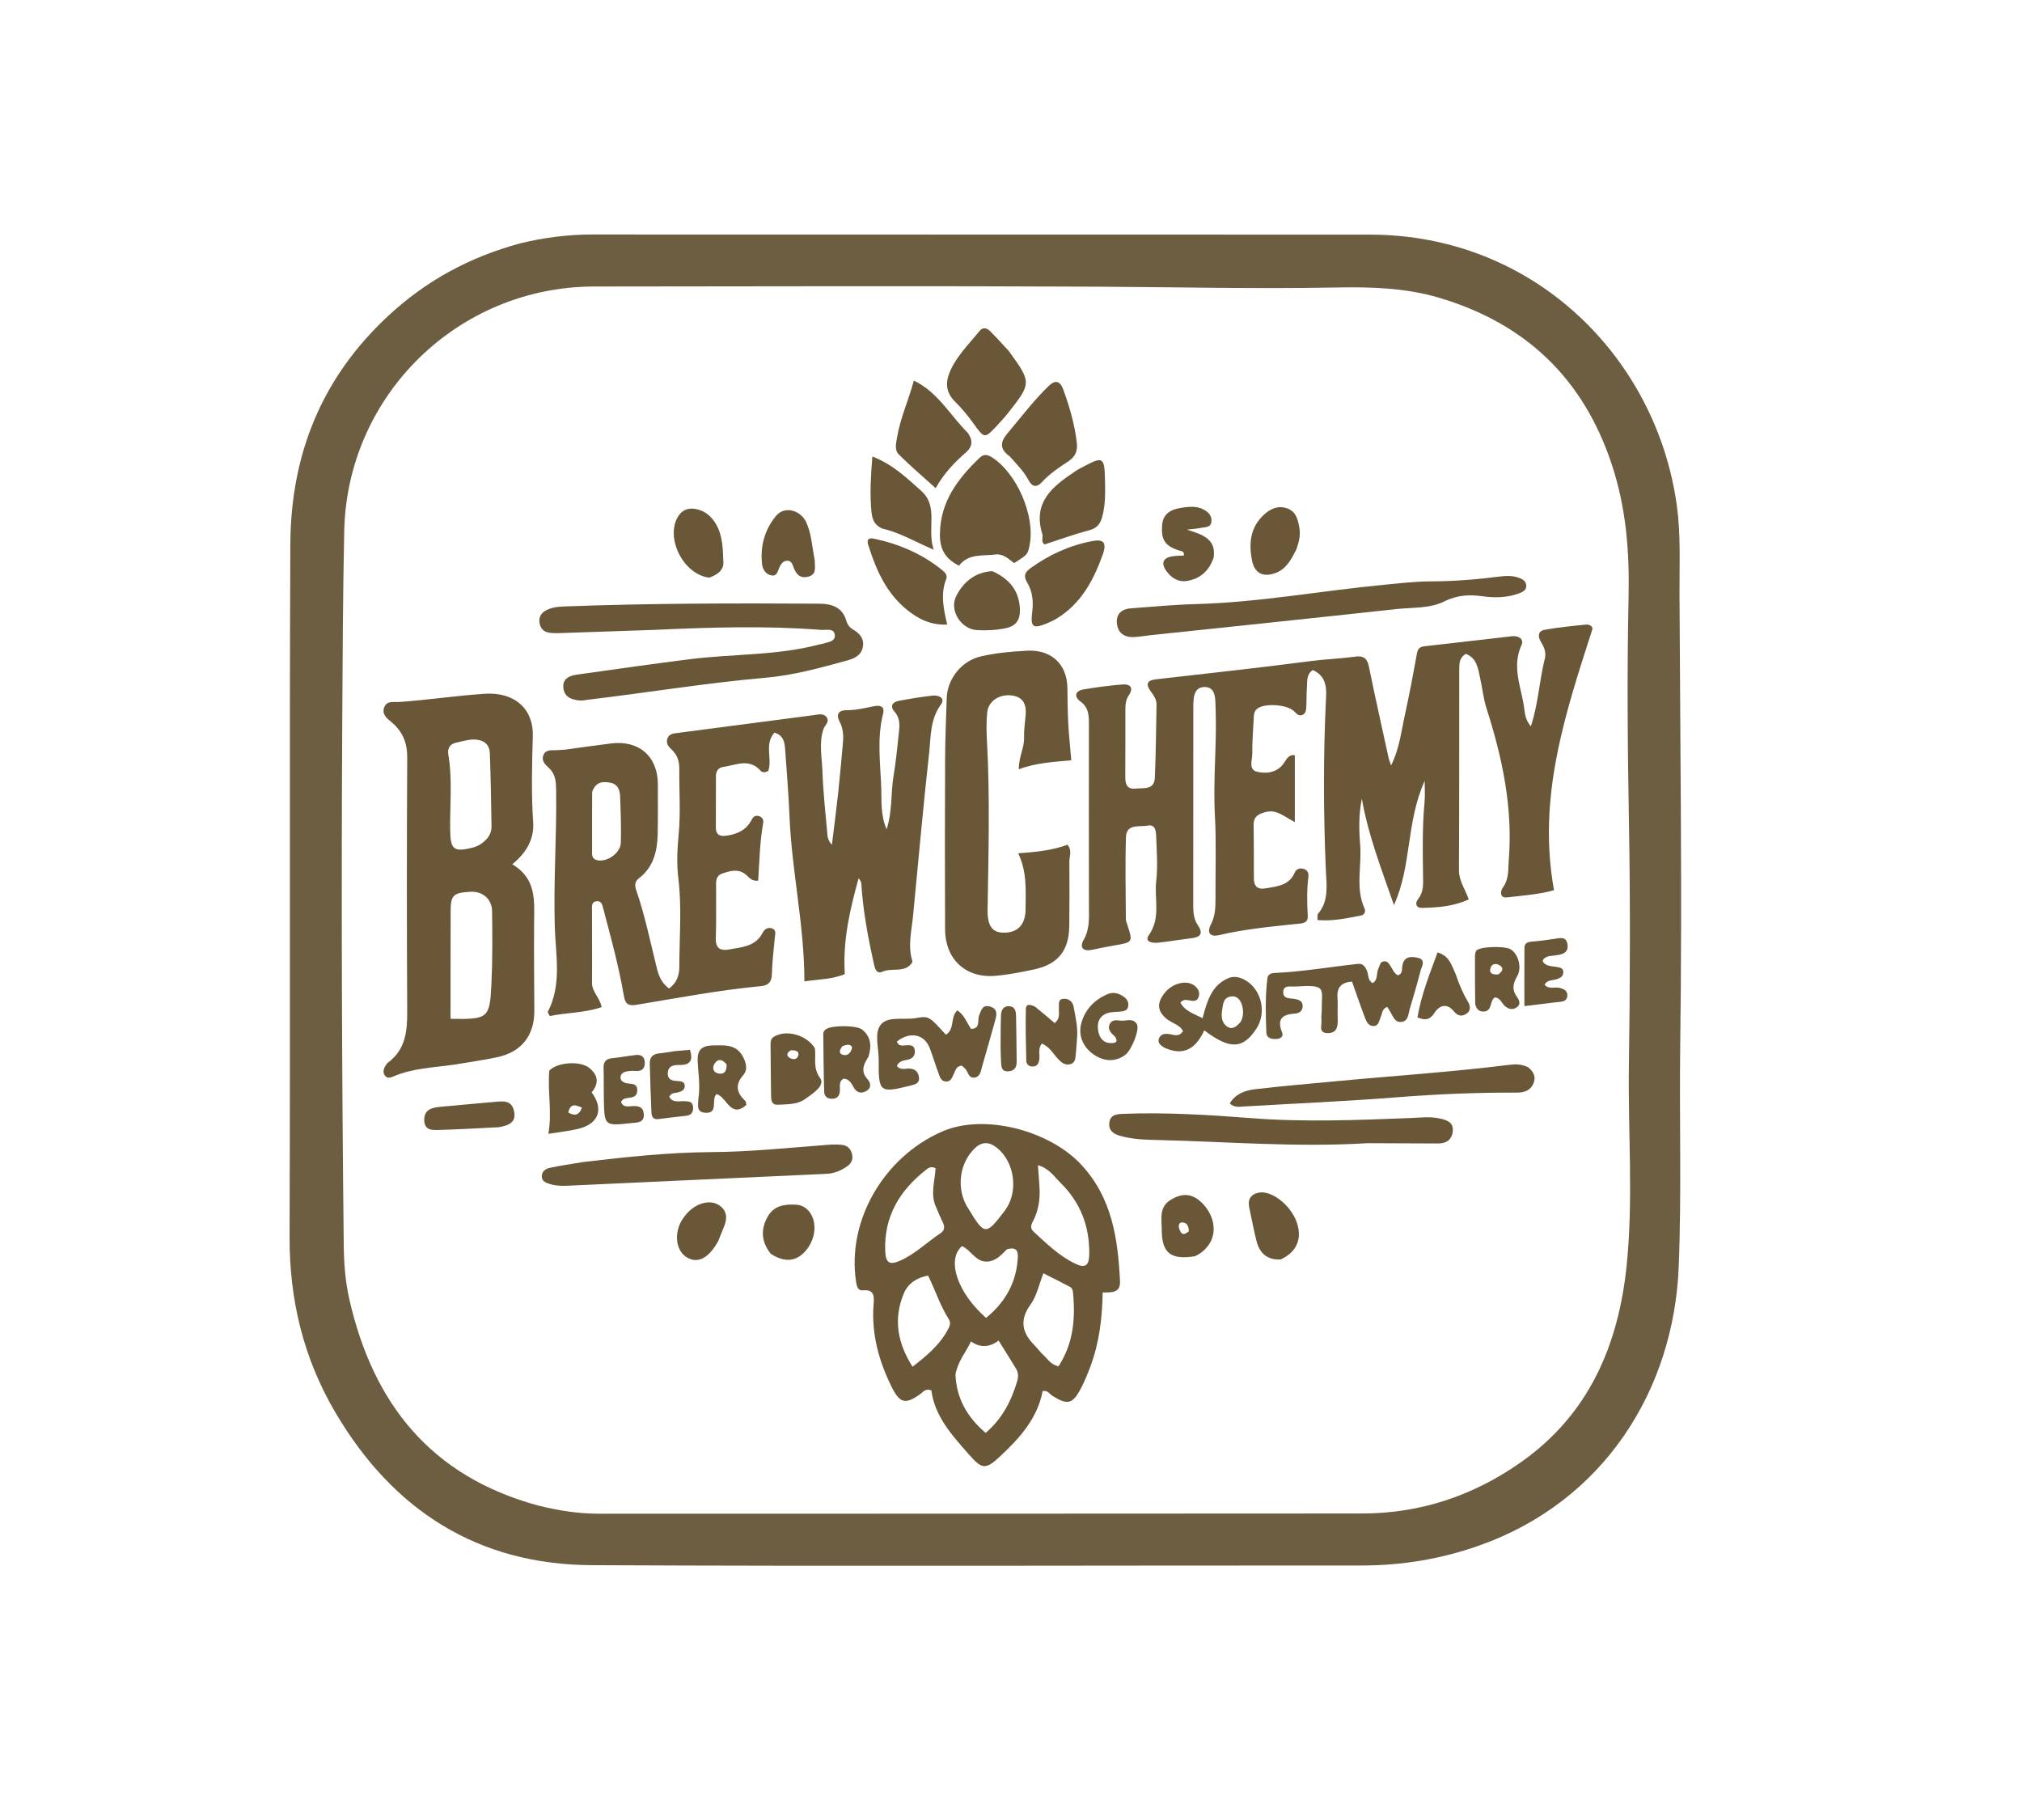 <?xml version="1.0" encoding="UTF-8" standalone="no"?>
<svg
   version="1.1"
   id="Layer_1"
   x="0px"
   y="0px"
   width="100%"
   viewBox="0 0 800 720"
   enable-background="new 0 0 800 720"
   xml:space="preserve"
   sodipodi:docname="logo.svg"
   inkscape:version="1.4 (86a8ad7, 2024-10-11)"
   xmlns:inkscape="http://www.inkscape.org/namespaces/inkscape"
   xmlns:sodipodi="http://sodipodi.sourceforge.net/DTD/sodipodi-0.dtd"
   xmlns="http://www.w3.org/2000/svg"
   xmlns:svg="http://www.w3.org/2000/svg"><defs
   id="defs44" /><sodipodi:namedview
   id="namedview44"
   pagecolor="#ffffff"
   bordercolor="#000000"
   borderopacity="0.25"
   inkscape:showpageshadow="2"
   inkscape:pageopacity="0.0"
   inkscape:pagecheckerboard="0"
   inkscape:deskcolor="#d1d1d1"
   inkscape:zoom="1.6208333"
   inkscape:cx="434.65296"
   inkscape:cy="360"
   inkscape:window-width="1724"
   inkscape:window-height="1211"
   inkscape:window-x="602"
   inkscape:window-y="377"
   inkscape:window-maximized="0"
   inkscape:current-layer="Layer_1" />
<path
   fill="#000000"
   opacity="1"
   stroke="none"
   d=" M205.517,96.347   C215.334,93.926 224.876,92.761 234.596,92.765   C337.073,92.811 439.55,92.792 542.027,92.821   C606.849,92.84 655.332,141.354 663.434,199.956   C665.043,211.593 664.436,223.187 664.489,234.835   C664.755,294.149 665.603,353.464 664.78,412.774   C664.37,442.265 665.363,471.78 664.172,501.232   C662.204,549.906 634.563,594.088 585.063,611.49   C569.93,616.81 554.545,619.329 538.565,619.321   C437.087,619.272 335.607,619.684 234.132,619.19   C188.998,618.97 155.499,597.485 132.73,558.853   C120.073,537.377 114.477,514.234 114.57,489.223   C114.906,397.911 114.455,306.595 114.873,215.283   C115.034,179.971 127.142,149.456 153.708,124.861   C168.716,110.966 185.693,101.781 205.517,96.347  M212.869,595.583   C220.81,597.571 228.836,598.836 237.059,598.833   C337.713,598.797 438.367,598.841 539.021,598.741   C561.982,598.718 582.799,591.765 601.635,578.55   C628.693,559.568 640.345,532.082 643.578,500.657   C646.271,474.467 644.093,448.06 644.468,421.75   C644.923,389.775 645.063,357.781 644.493,325.81   C643.958,295.822 643.707,265.827 644.349,235.865   C644.733,217.974 643.328,200.716 637.691,183.707   C626.452,149.791 603.678,128.024 569.567,117.843   C555.973,113.786 542.148,113.475 528.046,113.745   C496.564,114.348 465.067,113.563 433.578,113.408   C367.433,113.082 301.286,113.277 235.14,113.342   C181.259,113.395 137.311,156.327 136.189,210.159   C135.662,235.439 135.55,260.729 135.41,286.015   C135.028,355 135.241,423.983 136.009,492.965   C136.089,500.162 136.666,507.277 138.275,514.277   C147.668,555.132 170.287,583.983 212.869,595.583  z"
   id="path1"
   style="fill:#6d5d41;fill-opacity:1" />
<path
   fill="#000000"
   opacity="1"
   stroke="none"
   d=" M611.005,261.383   C611.99,258.358 611.03,256.165 609.662,253.939   C608.473,252.002 608.365,249.662 611.043,249.171   C616.425,248.184 621.896,247.647 627.349,247.105   C628.606,246.98 630,247.467 630.061,248.802   C619.343,282.126 608.144,315.366 614.846,352.165   C609.28,353.782 602.677,354.268 596.178,355.013   C593.493,355.32 593.412,352.773 594.617,351.119   C597.093,347.721 596.643,343.924 596.948,340.117   C598.599,319.468 594.374,299.737 588.144,280.251   C586.884,276.314 586.479,272.108 585.572,268.051   C584.748,264.366 584.319,260.387 579.999,258.668   C577.457,260.009 577.349,262.355 577.346,264.689   C577.32,291.188 577.385,317.688 577.228,344.186   C577.202,348.457 579.661,351.663 581.105,355.799   C575.092,358.588 568.844,359.036 562.596,359.172   C560.27,359.222 559.715,357.352 561.041,355.708   C563.396,352.787 563.063,349.479 563.019,346.171   C562.89,336.509 562.71,326.85 563.631,317.205   C563.86,314.814 563.665,312.383 563.665,308.937   C556.29,325.182 558.577,342.595 551.511,358.031   C546.662,344.073 541.346,330.49 538.814,315.989   C537.546,322.101 537.661,328.204 538.149,334.232   C538.827,342.62 536.179,351.236 539.885,359.422   C540.448,360.666 539.774,361.937 538.499,362.183   C532.886,363.269 527.263,364.505 521.252,363.974   C521.336,362.761 521.129,361.909 521.462,361.519   C525.841,356.398 524.83,350.254 524.577,344.38   C523.587,321.395 523.536,298.419 524.667,275.44   C524.884,271.03 524.071,267.114 519.401,265.092   C516.826,266.739 517.251,269.421 517.078,271.82   C516.888,274.476 516.963,277.15 516.827,279.812   C516.767,280.972 516.555,282.26 515.354,282.795   C513.827,283.475 512.952,282.309 511.978,281.359   C509.288,278.737 500.837,278.121 497.709,280.16   C496.011,281.267 496.09,282.927 496.012,284.58   C495.799,289.072 495.398,293.567 495.473,298.054   C495.517,300.622 493.732,304.531 497.534,305.357   C501.161,306.145 505.221,305.672 507.874,302.045   C508.996,300.511 509.728,298.339 512.296,298.774   C512.296,307.393 512.296,315.914 512.296,325.237   C507.977,322.981 505.144,320.15 500.838,321.228   C497.861,321.972 495.952,323.021 495.995,326.397   C496.084,333.395 496.091,340.395 496.094,347.394   C496.095,350.582 497.468,352.012 500.755,351.435   C505.355,350.626 510.139,350.309 512.341,345.051   C512.903,343.709 514.331,343.329 515.779,343.722   C517.375,344.155 517.836,345.521 517.668,346.859   C517.022,352.015 517.11,357.169 517.412,362.33   C517.541,364.536 516.323,365.155 514.381,365.363   C503.629,366.515 492.85,367.44 482.279,369.949   C478.739,370.789 477.394,368.95 479.067,365.752   C480.864,362.317 480.937,358.744 480.913,355.062   C480.842,344.23 481.258,333.374 480.67,322.571   C479.904,308.482 481.488,294.448 480.955,280.382   C480.814,276.669 481.192,271.717 476.514,271.783   C471.984,271.846 472.131,276.809 472.129,280.515   C472.116,306.515 472.127,332.514 472.099,358.513   C472.096,361.235 472.396,363.812 473.992,366.131   C476.019,369.075 475.169,370.69 471.645,371.127   C467.186,371.68 462.749,372.411 458.286,372.925   C456.061,373.181 452.61,372.705 454.576,369.891   C459.353,363.051 456.642,355.605 457.456,348.511   C458.117,342.758 457.655,336.858 457.448,331.032   C457.376,328.988 457.201,325.998 454.094,326.61   C450.883,327.242 445.666,325.702 445.487,331.173   C445.133,341.992 445.4,352.832 445.446,363.663   C445.448,364.307 445.732,364.961 445.94,365.591   C448.316,372.798 448.315,372.774 440.56,374.083   C437.771,374.553 434.991,375.102 432.232,375.727   C428.617,376.545 426.968,374.909 428.731,371.837   C431.261,367.429 430.835,362.882 430.834,358.258   C430.825,334.273 430.788,310.288 430.828,286.302   C430.834,282.875 430.69,279.865 427.46,277.502   C424.854,275.596 425.31,273.308 428.729,272.732   C433.81,271.877 438.934,271.188 444.068,270.777   C447.157,270.529 448.663,272.036 446.618,275.05   C445.399,276.845 445.255,278.752 445.253,280.761   C445.246,289.594 445.271,298.427 445.217,307.26   C445.199,310.132 445.809,312.334 449.33,311.969   C452.479,311.642 456.701,312.628 456.913,307.646   C457.322,298.01 457.407,288.36 457.576,278.715   C457.613,276.6 456.371,274.992 455.183,273.346   C453.298,270.732 453.735,269.148 457.264,268.746   C477.721,266.419 498.193,264.193 518.607,261.525   C524.551,260.748 530.522,260.547 536.445,259.751   C539.464,259.346 540.952,260.505 541.588,263.624   C544.052,275.689 546.745,287.707 549.372,299.738   C549.546,300.533 549.883,301.293 550.384,302.784   C553.599,296.444 554.266,290.063 555.613,283.917   C557.466,275.472 559.081,266.971 560.611,258.461   C560.995,256.326 562.064,255.827 563.936,255.62   C575.343,254.36 586.74,253.008 598.143,251.707   C600.818,251.402 603.099,252.759 601.947,255.282   C598.016,263.887 601.943,271.932 603.042,280.166   C603.338,282.375 603.525,284.771 605.671,287.359   C608.552,278.646 608.959,270.032 611.005,261.383  z"
   id="path2"
   style="fill:#695738;fill-opacity:1" />
<path
   fill="#000000"
   opacity="1"
   stroke="none"
   d=" M223.612,296.558   C230,295.702 235.929,294.817 241.879,294.097   C252.869,292.767 260.278,299.31 260.28,310.26   C260.28,316.758 260.349,323.257 260.219,329.752   C260.081,336.614 258.623,343.003 252.755,347.483   C251.157,348.703 251.081,350.296 251.66,351.973   C255.199,362.221 257.332,372.838 259.955,383.327   C260.693,386.273 261.891,388.989 264.694,391.064   C267.588,388.972 268.765,386.098 268.77,382.623   C268.788,370.961 269.795,359.179 268.409,347.685   C267.677,341.608 267.946,336.094 268.511,330.164   C269.329,321.579 268.683,312.858 268.762,304.196   C268.79,301.19 268.015,298.634 265.759,296.569   C264.495,295.412 263.416,294.072 264.047,292.205   C264.699,290.279 266.459,290.171 268.133,289.952   C286.098,287.603 304.061,285.228 322.03,282.906   C323.786,282.679 325.867,282.008 327.109,283.838   C328.309,285.607 326.361,286.813 325.845,288.3   C323.924,293.833 325.199,299.547 325.393,305.142   C325.686,313.613 326.649,322.063 327.398,330.516   C327.51,331.768 328.01,332.986 329.143,334.198   C329.98,327.336 330.888,320.482 331.633,313.61   C332.349,306.998 332.908,300.369 333.514,293.745   C333.774,290.891 333.578,288.15 332.19,285.496   C330.729,282.703 331.671,280.931 334.958,280.954   C338.668,280.979 342.211,280.091 345.804,279.378   C347.997,278.943 350.182,279.271 349.4,282.329   C346.919,292.041 348.306,301.882 348.664,311.616   C348.853,316.769 348.288,322.255 350.789,328.08   C353.165,320.642 352.389,313.593 353.549,306.812   C354.5,301.252 354.991,295.611 355.624,289.999   C355.961,287.014 356.218,284.119 353.897,281.524   C352.005,279.409 353.084,277.732 355.615,277.257   C360.022,276.43 364.457,275.696 368.911,275.191   C371.317,274.918 374.189,276.116 372.269,278.727   C367.952,284.602 368.326,291.38 367.611,297.846   C365.235,319.348 363.32,340.901 361.237,362.435   C360.679,368.205 359.15,373.955 360.848,379.779   C360.939,380.089 361.061,380.534 360.918,380.749   C358.013,385.112 352.954,382.685 349.135,384.405   C346.795,385.459 346.171,383.249 345.745,381.322   C343.442,370.913 341.477,360.454 340.789,349.79   C340.739,349.021 340.475,348.266 339.693,347.471   C336.356,359.625 333.395,371.78 334.237,385.351   C329.411,387.44 323.551,387.424 318.261,388.253   C318.238,365.823 313.231,344.549 312.366,322.927   C312.019,314.279 311.278,305.645 310.683,297.008   C310.476,294 310.237,290.959 306.385,289.837   C302.298,294.434 305.652,300.233 303.967,304.961   C302.806,305.665 301.632,305.694 300.977,304.947   C296.46,299.795 291.151,302.715 286.092,303.412   C284.189,303.674 283.266,305.107 283.256,306.989   C283.22,313.817 283.232,320.646 283.223,327.474   C283.22,330.156 284.748,330.93 287.142,330.63   C291.48,330.086 295.185,328.519 297.334,324.39   C297.907,323.289 298.691,322.454 300.1,322.808   C301.433,323.143 302.192,324.183 301.977,325.392   C300.618,333.01 300.449,340.758 299.98,348.384   C297.153,348.745 296.235,346.808 294.846,345.783   C291.827,343.553 288.768,344.568 285.781,345.571   C282.878,346.545 283.343,349.217 283.325,351.504   C283.272,358.002 283.445,364.505 283.208,370.995   C283.053,375.232 284.979,376.264 288.7,375.58   C293.758,374.651 299.082,374.397 301.836,368.838   C302.504,367.49 304.056,366.637 305.67,367.371   C307.244,368.086 306.67,369.596 306.552,370.905   C306.117,375.711 305.498,380.515 305.391,385.33   C305.319,388.517 303.985,389.84 301.008,390.123   C284.428,391.699 268.076,394.824 251.665,397.528   C248.206,398.098 247.317,396.777 246.799,393.78   C244.815,382.289 241.748,371.043 238.769,359.781   C238.347,358.186 238.075,356.143 235.789,356.581   C233.83,356.957 234.23,358.927 234.225,360.336   C234.195,369.832 234.313,379.329 234.229,388.825   C234.197,392.391 237.311,394.612 238.039,398.425   C231.122,400.77 224.068,400.574 217.52,401.947   C216.986,400.885 216.637,400.49 216.724,400.323   C222.386,389.469 219.826,377.791 219.496,366.55   C218.967,348.548 220.292,330.603 220.03,312.628   C219.983,309.385 219.85,306.36 217.269,303.903   C215.869,302.572 214.059,301.059 214.991,298.772   C216.049,296.175 218.604,296.96 220.669,296.753   C221.497,296.669 222.331,296.651 223.612,296.558  M234.283,313.232   C234.269,320.893 234.222,328.555 234.266,336.217   C234.275,337.786 233.884,339.676 236.184,340.272   C240.005,341.263 245.512,337.553 245.629,333.419   C245.804,327.268 245.576,321.1 245.345,314.945   C245.253,312.513 244.347,310.205 241.596,309.673   C238.746,309.122 235.863,309.025 234.283,313.232  z"
   id="path3"
   style="fill:#695738;fill-opacity:1" />
<path
   fill="#000000"
   opacity="1"
   stroke="none"
   d=" M416.243,552.105   C415.081,551.246 414.535,549.986 412.515,550.315   C410.492,561.079 403.438,568.937 395.571,576.248   C389.966,581.456 388.528,581.268 383.514,575.577   C376.776,567.93 369.856,560.449 368.491,550.058   C366.162,549.13 365.26,550.655 364.124,551.478   C358.188,555.779 355.965,555.143 352.691,548.487   C347.675,538.291 344.77,527.676 345.619,516.204   C345.845,513.147 346.179,509.986 341.334,510.47   C339.541,510.649 339.018,509.058 338.754,507.41   C334.847,483.047 349.69,457.577 372.93,447.561   C389.459,440.437 415.076,447.193 427.648,460.598   C439.986,473.755 442.287,489.959 443.129,506.801   C443.368,511.591 439.806,511.278 436.266,511.3   C436.108,521.543 434.884,531.404 431.335,540.82   C430.223,543.771 429.011,546.712 427.53,549.49   C424.325,555.5 422.325,555.942 416.243,552.105  M378.025,543.751   C378.417,553.265 382.7,560.685 389.983,566.859   C396.646,561.139 400.163,554.097 402.469,546.348   C402.941,544.761 402.949,543.011 402.028,541.497   C399.808,537.849 397.529,534.236 395.106,530.34   C391.431,533.06 387.862,533.257 384.162,530.676   C382.126,535.052 379.009,538.418 378.025,543.751  M411.276,469.643   C411.546,474.365 410.926,478.909 408.667,483.151   C407.942,484.511 407.467,485.878 408.904,487.205   C414.025,491.934 419.036,496.854 425.397,499.902   C429.379,501.811 430.873,500.714 430.956,496.264   C431.162,485.263 427.499,475.726 419.652,467.983   C417.079,465.444 414.981,462.114 410.645,460.972   C410.875,463.87 411.069,466.307 411.276,469.643  M370.446,477.769   C367.906,472.598 369.931,467.17 370.145,462.128   C368.25,461.26 367.274,462.073 366.399,462.759   C356.009,470.912 349.727,481.156 350.236,494.816   C350.419,499.723 351.957,500.669 356.501,498.561   C362.298,495.873 366.857,491.36 372.111,487.869   C373.806,486.743 373.858,485.231 372.993,483.504   C372.175,481.869 371.474,480.176 370.446,477.769  M382.439,477.03   C382.705,477.453 382.976,477.873 383.235,478.3   C389.558,488.764 390.084,488.787 397.567,478.921   C403.066,471.671 401.561,459.72 394.407,454.051   C391.579,451.81 388.728,451.456 385.871,454.088   C379.893,459.595 378.207,469.328 382.439,477.03  M412.098,535.393   C414.197,537.112 415.521,539.879 418.816,540.488   C424.818,531.259 425.564,521.198 424.461,510.789   C424.399,510.204 423.957,509.422 423.464,509.158   C420.039,507.327 416.554,505.609 412.821,503.72   C411.055,508.187 410.185,512.686 407.749,516.051   C403.233,522.289 404.385,527.267 409.332,532.24   C410.149,533.061 410.852,533.997 412.098,535.393  M367.185,504.616   C362.887,505.428 359.315,507.614 357.633,511.605   C353.381,521.697 355.033,531.256 361.05,540.686   C366.852,536.19 372.108,531.802 375.331,525.405   C376.02,524.038 376.076,522.925 375.292,521.703   C371.96,516.506 370.162,510.617 367.185,504.616  M398.323,494.26   C396.226,496.419 394.158,498.725 390.951,499.064   C386.081,499.578 384.289,494.535 380.593,492.968   C374.294,498.511 379.048,511.724 390.142,521.357   C397.394,515.437 401.87,507.958 402.615,498.529   C402.79,496.32 403.249,492.763 398.323,494.26  z"
   id="path4"
   style="fill:#695738;fill-opacity:1" />
<path
   fill="#000000"
   opacity="1"
   stroke="none"
   d=" M179.94,421.139   C171.453,422.38 163.206,422.547 155.576,425.888   C154.489,426.365 153.228,426.701 152.356,425.594   C151.435,424.425 151.671,423.07 152.384,421.843   C152.715,421.274 153.105,420.673 153.619,420.288   C160.434,415.178 161.155,408.001 161.113,400.184   C160.933,366.693 160.929,333.2 161.12,299.71   C161.153,293.853 159.31,289.394 154.935,285.725   C153.164,284.241 151.012,282.654 151.98,279.922   C153.013,277.009 155.84,277.862 158.033,277.708   C169.324,276.91 180.517,275.193 191.828,274.456   C203.205,273.714 211.161,280.069 210.808,291.367   C210.454,302.694 210.197,313.991 210.943,325.314   C211.375,331.865 208.41,337.211 202.682,341.914   C212.245,347.559 211.409,356.258 211.325,364.832   C211.212,376.493 211.358,388.158 211.407,399.821   C211.448,409.691 206.349,416.192 196.613,418.258   C191.243,419.397 185.793,420.158 179.94,421.139  M178.258,383.5   C178.258,390.036 178.258,396.572 178.258,403.054   C193.128,403.29 193.778,402.911 194.423,389.411   C194.882,379.793 194.817,370.14 194.693,360.507   C194.63,355.615 190.923,352.549 186.173,352.792   C179.304,353.143 178.282,354.164 178.288,360.565   C178.294,367.877 178.274,375.189 178.258,383.5  M192.536,331.939   C193.835,330.517 194.492,328.75 194.466,326.917   C194.329,317.277 194.154,307.637 193.805,298.003   C193.663,294.088 190.861,292.523 187.367,292.549   C185.08,292.565 182.794,293.32 180.518,293.794   C177.903,294.34 176.973,296.077 177.392,298.582   C179.051,308.502 177.962,318.49 178.103,328.444   C178.211,335.997 179.463,337.17 186.852,335.364   C188.827,334.881 190.584,333.968 192.536,331.939  z"
   id="path5"
   style="fill:#695738;fill-opacity:1" />
<path
   fill="#000000"
   opacity="1"
   stroke="none"
   d=" M405.363,257.491   C415.545,256.524 422.168,262.431 422.316,272.134   C422.388,276.797 422.401,281.466 422.648,286.121   C422.894,290.752 423.4,295.369 423.858,300.785   C417.029,301.418 410.16,301.695 403.081,304.327   C403.062,299.36 405.299,295.798 405.172,291.831   C405.077,288.855 405.557,285.859 405.805,282.874   C406.157,278.632 404.796,275.614 400.122,275.107   C395.285,274.582 391.041,277.398 390.59,281.837   C390.204,285.63 390.286,289.501 390.496,293.319   C391.711,315.472 391.091,337.628 390.733,359.783   C390.631,366.109 392.463,368.959 397.119,368.975   C402.675,368.995 405.741,365.795 405.76,359.74   C405.782,352.474 406.447,345.139 402.856,337.573   C410.118,337.044 416.463,336.369 422.349,334.182   C424.295,336.593 423.078,338.779 423.093,340.833   C423.154,349.331 423.163,357.83 423.058,366.327   C422.936,376.119 418.568,381.522 409.013,383.537   C403.969,384.601 398.872,385.622 393.747,386.045   C382.072,387.009 373.976,379.492 373.92,367.68   C373.813,345.185 373.84,322.688 373.93,300.192   C373.962,292.202 374.311,284.212 374.565,276.223   C374.812,268.478 380.488,261.421 388.106,259.665   C393.627,258.392 399.267,257.791 405.363,257.491  z"
   id="path6"
   style="fill:#695738;fill-opacity:1" />
<path
   fill="#000000"
   opacity="1"
   stroke="none"
   d=" M258.986,249.179   C246.342,249.612 234.191,250.045 222.039,250.44   C220.386,250.494 218.691,250.555 217.078,250.265   C214.874,249.869 213.646,248.314 213.418,246.083   C213.21,244.038 214.155,242.521 215.893,241.546   C218.132,240.291 220.627,240.015 223.136,239.921   C256.774,238.652 290.426,238.614 324.08,238.817   C329.15,238.847 333.322,240.201 334.895,245.704   C335.325,247.209 336.262,248.318 337.632,249.12   C340.273,250.668 342.033,252.822 341.363,256.073   C340.695,259.308 337.989,260.511 335.221,261.272   C324.621,264.185 313.971,267.153 303.013,268.107   C279.446,270.157 256.12,274.035 232.652,276.81   C231.66,276.928 230.66,277.172 229.676,277.12   C226.249,276.941 223.177,275.794 222.871,271.934   C222.583,268.296 225.532,267.264 228.498,266.85   C243.333,264.779 258.161,262.637 273.023,260.768   C290.008,258.632 307.325,259.404 324.053,254.971   C324.535,254.844 325.053,254.835 325.521,254.674   C327.495,253.994 330.572,253.885 330.292,251.231   C329.984,248.315 326.854,249.338 324.881,249.184   C303.083,247.482 281.279,248.162 258.986,249.179  z"
   id="path7"
   style="fill:#695738;fill-opacity:1" />
<path
   fill="#000000"
   opacity="1"
   stroke="none"
   d=" M455.161,251.29   C452.568,251.571 450.424,251.988 448.272,252.031   C444.541,252.106 442.16,250.117 441.886,246.438   C441.616,242.823 443.858,240.919 447.362,240.664   C455.987,240.035 464.611,239.201 473.25,238.971   C498.256,238.305 522.839,233.687 547.661,231.339   C553.787,230.759 559.93,230.007 566.067,229.994   C575.248,229.975 584.34,229.24 593.424,228.073   C595.731,227.776 598.08,227.701 600.365,228.382   C602.03,228.879 603.685,229.676 603.863,231.527   C604.059,233.559 602.189,234.332 600.667,234.865   C596.176,236.438 591.466,236.561 586.841,235.916   C581.469,235.167 576.652,235.329 571.464,237.912   C565.672,240.796 558.78,240.26 552.35,240.963   C520.112,244.487 487.855,247.843 455.161,251.29  z"
   id="path8"
   style="fill:#695738;fill-opacity:1" />
<path
   fill="#000000"
   opacity="1"
   stroke="none"
   d=" M541,452.249   C513.014,453.967 485.586,451.645 458.135,451.001   C453.162,450.885 448.131,450.743 443.281,449.383   C440.722,448.666 438.52,447.326 438.894,444.209   C439.291,440.908 441.895,440.738 444.528,440.637   C461.505,439.989 478.376,441.058 495.321,442.363   C516.066,443.961 536.944,443.117 557.758,442.311   C561.751,442.156 565.746,441.609 569.7,442.495   C572.373,443.094 575.139,443.925 574.791,447.489   C574.462,450.854 572.3,452.381 568.967,452.364   C559.811,452.317 550.655,452.286 541,452.249  z"
   id="path9"
   style="fill:#695738;fill-opacity:1" />
<path
   fill="#000000"
   opacity="1"
   stroke="none"
   d=" M230.793,459.694   C247.943,457.672 264.657,455.884 281.513,455.778   C296.845,455.681 312.09,454.063 327.361,452.905   C329.343,452.755 331.369,452.702 333.333,452.941   C335.313,453.181 336.604,454.563 337.092,456.499   C337.587,458.465 336.976,460.109 335.294,461.31   C332.804,463.088 330.116,464.231 326.988,464.373   C293.883,465.881 260.779,467.438 227.673,468.933   C224.36,469.083 221.006,469.433 217.733,468.455   C216.092,467.964 214.343,467.372 214.348,465.344   C214.353,463.422 215.909,462.339 217.573,461.992   C221.804,461.108 226.086,460.464 230.793,459.694  z"
   id="path10"
   style="fill:#695738;fill-opacity:1" />
<path
   fill="#000000"
   opacity="1"
   stroke="none"
   d=" M394.498,219.296   C389.014,220.086 383.297,218.731 379.431,223.789   C374.147,221.106 371.776,217.487 371.878,211.195   C372.087,198.332 378.955,189.433 387.506,181.167   C389.093,179.632 390.544,179.715 392.385,180.874   C402.248,187.084 409.625,203.98 407.386,215.492   C406.634,219.357 406.634,219.357 401.252,222.746   C399.282,221.446 397.605,219.395 394.498,219.296  z"
   id="path11"
   style="fill:#695738;fill-opacity:1" />
<path
   fill="#000000"
   opacity="1"
   stroke="none"
   d=" M604.583,422.198   C606.931,424.08 607.754,426.143 606.699,428.62   C605.484,431.473 602.978,432.252 600.146,432.243   C584.327,432.189 568.553,432.827 552.768,434.082   C532.533,435.691 512.238,436.55 491.969,437.739   C490.168,437.845 488.322,438.228 486.548,436.491   C488.874,432.665 492.669,431.377 496.524,430.913   C506.596,429.698 516.716,428.869 526.818,427.906   C550.34,425.665 573.931,424.155 597.387,421.223   C599.747,420.928 602.037,420.978 604.583,422.198  z"
   id="path12"
   style="fill:#695738;fill-opacity:1" />
<path
   fill="#000000"
   opacity="1"
   stroke="none"
   d=" M522.94,399.993   C522.886,390.707 525.236,389.507 512.381,390.27   C510.549,390.379 507.753,389.55 507.71,392.522   C507.671,395.294 510.446,394.837 512.303,395.201   C513.849,395.503 515.314,395.897 515.393,397.827   C515.48,399.954 514.004,400.884 512.246,400.991   C507.25,401.292 505.134,403.241 507.246,408.376   C507.879,409.916 506.782,410.922 505.18,411.017   C503.25,411.131 501.136,410.855 501.038,408.485   C500.744,401.34 500.569,394.178 501.435,387.052   C501.628,385.462 502.821,384.974 504.319,384.906   C515.375,384.404 526.279,382.504 537.261,381.312   C539.319,381.089 540.179,382.498 540.862,384.126   C541.531,385.723 541.086,387.845 543.086,388.926   C545.347,387.571 544.441,384.988 545.37,383.146   C545.953,381.992 545.968,380.388 547.677,380.29   C549.026,380.213 549.628,381.363 550.269,382.345   C551.071,383.576 551.548,385.069 553.071,385.833   C554.996,385.273 554.611,383.522 554.812,382.168   C555.378,378.359 558.164,378.286 560.837,378.877   C564.371,379.657 562.481,382.309 562.018,384.129   C560.707,389.277 559.174,394.37 557.677,399.47   C557.134,401.316 557.215,403.777 554.741,404.232   C551.952,404.744 551.255,402.236 550.156,400.436   C549.736,399.748 549.317,399.06 548.874,398.333   C546.743,399.067 546.901,400.976 546.26,402.383   C545.599,403.833 545.508,405.937 543.337,405.909   C541.37,405.883 540.6,404.082 540.023,402.568   C538.257,397.93 536.663,393.225 534.92,388.314   C530.898,388.61 528.895,390.412 529.171,394.596   C529.357,397.414 529.154,400.255 529.263,403.081   C529.376,406.018 528.967,408.721 525.336,408.71   C521.421,408.698 523.108,405.467 522.829,403.46   C522.694,402.486 522.879,401.468 522.94,399.993  z"
   id="path13"
   style="fill:#695738;fill-opacity:1" />
<path
   fill="#000000"
   opacity="1"
   stroke="none"
   d=" M384.208,407.044   C388.073,406.913 386.62,403.574 387.403,401.658   C388.294,399.476 388.727,397.38 391.703,398.197   C394.554,398.98 394.48,401.075 393.823,403.386   C392.093,409.467 390.442,415.571 388.645,421.632   C388.101,423.466 387.984,425.963 385.54,426.303   C383.202,426.627 383.038,424.008 381.848,422.753   C381.408,422.289 380.893,421.894 380.527,421.57   C378.374,421.724 378.066,423.362 377.445,424.672   C376.735,426.17 376.245,428.043 374.138,427.847   C372.118,427.658 371.752,425.708 371.189,424.196   C370.026,421.077 369.079,417.879 367.908,414.764   C365.772,409.084 360.048,407.914 354.841,412.053   C355.493,414.036 357.154,413.606 358.577,413.52   C360.199,413.423 361.717,413.436 361.938,415.489   C362.142,417.389 361.266,418.726 359.346,419.17   C357.608,419.571 355.714,419.643 354.835,421.673   C356.363,423.608 358.341,422.588 360.031,422.741   C362.27,422.943 363.343,424.169 363.594,426.206   C363.862,428.373 362.428,428.898 360.604,429.359   C347.997,432.543 347.556,432.282 347.66,419.302   C347.698,414.502 345.732,408.538 348.599,405.216   C351.453,401.907 357.658,403.586 362.354,402.757   C367.595,401.832 367.644,402.112 374.229,409.323   C377.867,407.217 375.857,402.393 378.748,399.711   C381.492,401.42 382.405,404.396 384.208,407.044  z"
   id="path14"
   style="fill:#695738;fill-opacity:1" />
<path
   fill="#000000"
   opacity="1"
   stroke="none"
   d=" M399.16,138.907   C408.143,151.32 408.15,151.541 398.894,163.324   C397.565,165.016 396.11,166.615 394.639,168.188   C389.481,173.703 389.555,173.629 384.938,167.236   C382.81,164.29 380.461,161.447 377.871,158.904   C374.24,155.34 373.967,151.376 375.818,147.056   C378.481,140.839 383.344,136.174 387.484,131.006   C388.885,129.256 390.457,129.738 391.767,131.042   C394.232,133.496 396.569,136.08 399.16,138.907  z"
   id="path15"
   style="fill:#695738;fill-opacity:1" />
<path
   fill="#000000"
   opacity="1"
   stroke="none"
   d=" M399.454,180.496   C395.389,177.635 395.776,174.804 398.505,171.559   C403.845,165.211 408.856,158.588 414.816,152.771   C417.586,150.069 419.46,150.756 420.676,154.088   C423.186,160.965 425.21,167.97 426.059,175.28   C426.425,178.425 425.362,180.741 422.717,182.482   C418.972,184.946 415.238,187.445 412.18,190.788   C410.159,192.997 408.333,192.553 407.046,190.138   C405.139,186.559 402.354,183.717 399.454,180.496  z"
   id="path16"
   style="fill:#695738;fill-opacity:1" />
<path
   fill="#000000"
   opacity="1"
   stroke="none"
   d=" M382.861,171.19   C385.05,174.23 384.75,176.699 382.197,178.942   C377.698,182.893 373.54,187.152 370.191,193.117   C365.068,188.478 360.078,184.267 355.5,179.649   C353.834,177.969 354.567,175.173 354.945,172.9   C356.175,165.512 359.342,158.715 361.562,150.555   C371.223,155.241 375.854,164.254 382.861,171.19  z"
   id="path17"
   style="fill:#695738;fill-opacity:1" />
<path
   fill="#000000"
   opacity="1"
   stroke="none"
   d=" M460.783,414.509   C459.071,413.522 457.857,412.471 458.57,410.745   C459.347,408.862 461.147,408.86 462.85,409.124   C464.615,409.398 466.445,410.318 468.055,407.929   C466.778,405.322 463.69,404.799 461.613,403.094   C457.904,400.047 457.559,396.887 460.779,392.838   C463.946,388.854 469.626,387.51 472.697,390.006   C474.122,391.164 474.805,392.629 474.236,394.406   C473.61,396.361 471.981,396.001 470.489,395.748   C469.335,395.552 468.182,395.248 467.048,396.643   C468.804,400.04 472.299,400.998 475.8,402.792   C477.54,396.22 479.266,389.841 485.958,386.969   C488.193,386.01 490.526,386.524 492.67,387.746   C499.115,391.419 501.246,400.594 497.1,406.923   C491.785,415.037 486.634,415.301 476.464,407.62   C473.379,414.26 468.814,418.132 460.783,414.509  M490.914,404.187   C492.032,401.996 492.043,399.664 491.329,397.432   C490.616,395.201 489.033,393.621 486.463,394.32   C483.867,395.025 483.886,397.56 483.543,399.6   C483.119,402.117 483.302,404.736 485.721,406.246   C487.588,407.413 489.173,406.228 490.914,404.187  z"
   id="path18"
   style="fill:#695738;fill-opacity:1" />
<path
   fill="#000000"
   opacity="1"
   stroke="none"
   d=" M436.399,219.109   C432.699,229.54 427.783,238.638 418.389,244.516   C417.128,245.304 415.77,245.967 414.394,246.535   C408.631,248.913 407.628,248.177 408.402,242.02   C408.916,237.933 408.511,233.965 406.408,230.451   C404.829,227.812 405.498,226.38 407.788,224.727   C415.179,219.394 423.231,215.739 432.216,214.04   C436.507,213.229 437.926,214.552 436.399,219.109  z"
   id="path19"
   style="fill:#695738;fill-opacity:1" />
<path
   fill="#000000"
   opacity="1"
   stroke="none"
   d=" M343.721,216.212   C342.765,213.642 343.381,212.591 345.828,213.11   C355.747,215.214 364.85,219.11 372.775,225.536   C373.826,226.388 374.961,227.515 374.403,228.924   C372.08,234.801 373.214,240.649 374.767,247.082   C368.094,247.389 363.107,244.761 358.59,241.033   C350.827,234.626 346.802,225.911 343.721,216.212  z"
   id="path20"
   style="fill:#695738;fill-opacity:1" />
<path
   fill="#000000"
   opacity="1"
   stroke="none"
   d=" M412.473,211.577   C408.31,198.482 416.695,192.327 425.468,186.402   C426.701,185.569 428.074,184.939 429.391,184.231   C436.175,180.584 436.993,181.085 437.169,189.044   C437.283,194.193 437.473,199.336 436.11,204.401   C435.362,207.184 434.089,208.924 431.014,209.742   C424.963,211.352 419.058,213.513 413.249,215.395   C411.838,214.281 412.636,213.047 412.473,211.577  z"
   id="path21"
   style="fill:#695738;fill-opacity:1" />
<path
   fill="#000000"
   opacity="1"
   stroke="none"
   d=" M349.063,209.107   C345.002,207.305 344.867,203.923 344.632,200.571   C344.181,194.146 344.594,187.766 345.148,180.589   C353.204,183.707 358.753,189.068 364.461,194.175   C371.52,200.489 366.597,208.945 369.415,217.477   C361.897,214.257 356.058,210.688 349.063,209.107  z"
   id="path22"
   style="fill:#695738;fill-opacity:1" />
<path
   fill="#000000"
   opacity="1"
   stroke="none"
   d=" M392.575,225.937   C399.594,229.061 403.469,234.042 403.531,241.489   C403.561,245.177 402,247.683 397.927,248.516   C394.125,249.294 390.341,249.493 386.538,249.277   C380.242,248.921 375.438,241.427 378.337,235.78   C381.129,230.344 385.6,226.391 392.575,225.937  z"
   id="path23"
   style="fill:#695738;fill-opacity:1" />
<path
   fill="#000000"
   opacity="1"
   stroke="none"
   d=" M480.184,220.591   C478.318,225.957 474.764,228.991 469.617,229.828   C466.193,230.385 463.466,228.654 461.496,225.927   C459.204,222.754 460.168,220.583 464.029,220.053   C465.481,219.854 466.961,219.855 468.391,219.767   C468.655,217.982 467.363,218.047 466.532,217.782   C460.989,216.015 459.405,213.658 459.766,207.973   C460.093,202.816 463.713,201.392 467.886,200.807   C470.662,200.419 473.553,200.158 476.205,201.575   C478.067,202.57 479.508,203.965 479.306,206.266   C479.077,208.88 476.759,208.451 475.1,208.838   C473.816,209.137 472.474,209.184 469.584,209.533   C475.957,211.52 481.213,213.227 480.184,220.591  z"
   id="path24"
   style="fill:#695738;fill-opacity:1" />
<path
   fill="#000000"
   opacity="1"
   stroke="none"
   d=" M322.413,414.696   C322.926,418.858 321.521,422.414 324.488,426.51   C326.642,429.484 321.329,432.807 318.388,434.886   C315.374,437.015 311.404,436.823 307.749,437.036   C305.385,437.174 305.111,435.353 305.081,433.65   C304.961,426.827 304.921,420.003 304.871,413.179   C304.862,412.004 304.988,410.903 306.173,410.162   C310.914,407.2 319.059,409.282 322.413,414.696  M312.886,415.494   C311.527,416.333 310.799,417.461 312.447,418.509   C313.566,419.221 315.274,419.296 315.795,417.693   C316.346,415.994 315.058,415.391 312.886,415.494  z"
   id="path25"
   style="fill:#695738;fill-opacity:1" />
<path
   fill="#000000"
   opacity="1"
   stroke="none"
   d=" M217.32,423.559   C220.471,420.156 229.446,419.649 232.968,422.348   C236.681,425.195 237.09,428.546 234.095,432.143   C239.033,438.855 236.835,444.707 228.629,446.612   C225.12,447.427 221.51,447.811 216.955,448.552   C218.478,440.055 216.627,432.059 217.32,423.559  M224.832,440.107   C227.201,441.475 229.072,441.413 230.236,438.183   C227.795,437.155 225.745,436.223 224.832,440.107  z"
   id="path26"
   style="fill:#695738;fill-opacity:1" />
<path
   fill="#000000"
   opacity="1"
   stroke="none"
   d=" M322.336,221.554   C322.322,224.352 323.26,227.2 319.814,228.121   C316.505,229.005 314.917,227.104 313.916,224.287   C313.474,223.044 312.969,221.665 311.243,221.836   C309.743,221.984 309.02,223.125 308.415,224.358   C307.718,225.779 307.528,227.991 305.335,227.649   C302.918,227.273 301.709,225.234 301.483,222.988   C300.773,215.915 302.579,209.391 307.135,203.975   C310.372,200.128 316.726,201.68 319.004,206.657   C321.097,211.231 321.288,216.297 322.336,221.554  z"
   id="path27"
   style="fill:#695738;fill-opacity:1" />
<path
   fill="#000000"
   opacity="1"
   stroke="none"
   d=" M280.593,228.527   C270.44,227.295 263.275,213.077 268.125,204.588   C269.73,201.779 272.203,200.769 275.307,201.368   C278.784,202.039 281.307,204.105 283.123,207.08   C286.02,211.825 285.987,217.233 286.206,222.468   C286.337,225.607 283.791,227.384 280.593,228.527  z"
   id="path28"
   style="fill:#695738;fill-opacity:1" />
<path
   fill="#000000"
   opacity="1"
   stroke="none"
   d=" M343.598,418.058   C341.537,421.222 340.5,423.913 343.246,426.947   C344.528,428.364 344.909,430.408 342.708,431.62   C340.643,432.758 338.91,432.285 337.707,430.084   C336.84,428.498 335.957,426.811 333.746,426.721   C331.669,427.916 332.464,429.969 332.295,431.667   C332.12,433.424 331.379,434.498 329.6,434.66   C327.648,434.837 326.143,433.942 326.085,431.983   C325.856,424.334 325.817,416.679 325.731,409.026   C325.721,408.134 326.224,407.504 327.004,407.039   C329.523,405.539 338.979,405.588 341.106,407.306   C344.521,410.066 344.974,413.694 343.598,418.058  M333.385,413.814   C332.281,415.08 331.516,416.786 333.583,417.323   C335.514,417.825 336.85,416.269 337.146,414.248   C336.254,412.862 335.087,413.266 333.385,413.814  z"
   id="path29"
   style="fill:#695738;fill-opacity:1" />
<path
   fill="#000000"
   opacity="1"
   stroke="none"
   d=" M512.873,217.438   C510.83,221.34 509.018,224.936 504.964,226.563   C500.099,228.514 496.468,227.026 495.415,221.968   C494.007,215.199 494.556,208.633 500.137,203.563   C502.725,201.211 505.736,199.853 509.292,201.128   C512.81,202.389 513.523,205.61 514.089,208.741   C514.603,211.584 513.973,214.372 512.873,217.438  z"
   id="path30"
   style="fill:#695738;fill-opacity:1" />
<path
   fill="#000000"
   opacity="1"
   stroke="none"
   d=" M472.718,496.99   C463.072,498.488 459.641,495.668 459.632,486.323   C459.627,482.15 458.473,477.551 463.185,474.664   C468.051,471.682 472.106,472.133 476.059,476.391   C480.703,481.392 481.529,488.134 478.013,492.756   C476.693,494.491 475.085,495.929 472.718,496.99  M470.357,487.1   C470.324,485.319 469.854,483.704 467.784,483.595   C466.568,483.531 466.161,484.712 466.47,485.733   C467.004,487.494 467.648,489.406 470.357,487.1  z"
   id="path31"
   style="fill:#695738;fill-opacity:1" />
<path
   fill="#000000"
   opacity="1"
   stroke="none"
   d=" M409.571,398.276   C412.369,400.57 414.853,402.669 417.292,404.729   C419.586,402.874 418.827,400.754 418.962,398.855   C419.074,397.294 418.367,395.202 420.949,395.116   C423.057,395.045 424.49,396.448 424.804,398.369   C425.442,402.279 426.484,406.161 426.164,410.188   C425.98,412.506 425.879,414.832 425.627,417.142   C425.451,418.763 425.434,420.598 423.278,421.043   C421.434,421.424 420.124,420.49 418.9,419.241   C416.766,417.062 415.357,414.067 412.179,412.861   C410.543,414.994 411.508,417.244 411.172,419.296   C410.932,420.766 410.321,421.83 408.708,421.921   C407.082,422.012 406.08,420.996 406.045,419.559   C405.878,412.76 405.724,405.954 405.881,399.158   C405.934,396.901 407.778,397.386 409.571,398.276  z"
   id="path32"
   style="fill:#695738;fill-opacity:1" />
<path
   fill="#000000"
   opacity="1"
   stroke="none"
   d=" M506.702,498.244   C501.081,498.519 498.318,495.549 497.125,490.916   C496.013,486.595 495.245,482.186 494.284,477.824   C493.594,474.692 494.653,472.582 497.836,471.85   C502.873,470.692 510.551,476.58 512.997,483.383   C515.331,489.874 513.195,495.247 506.702,498.244  z"
   id="path33"
   style="fill:#695738;fill-opacity:1" />
<path
   fill="#000000"
   opacity="1"
   stroke="none"
   d=" M276.349,434.317   C277.095,429.222 276.249,424.589 276.026,419.949   C275.816,415.578 277.389,413.646 282.028,413.576   C286.842,413.503 291.395,413.021 294.07,418.259   C295.317,420.7 295.859,423.269 294.082,425.297   C290.663,429.2 291.488,432.37 294.894,435.564   C295.186,435.838 295.133,436.479 295.282,437.128   C288.933,442.682 287.535,433.747 283.461,432.855   C281.205,435.056 284.519,440.715 278.825,440.197   C275.345,439.88 276.261,436.981 276.349,434.317  M287.481,421.077   C285.997,419.274 284.252,418.504 282.723,420.764   C281.897,421.983 281.908,423.915 283.684,424.508   C285.892,425.245 287.586,424.484 287.481,421.077  z"
   id="path34"
   style="fill:#695738;fill-opacity:1" />
<path
   fill="#000000"
   opacity="1"
   stroke="none"
   d=" M304.943,496.008   C301.123,491.156 300.95,486.308 303.71,481.353   C306.162,476.949 310.344,476.333 314.865,476.574   C317.184,476.697 318.974,477.708 320.336,479.535   C323.47,483.739 322.671,490.55 318.522,495.091   C314.858,499.103 310.356,499.507 304.943,496.008  z"
   id="path35"
   style="fill:#695738;fill-opacity:1" />
<path
   fill="#000000"
   opacity="1"
   stroke="none"
   d=" M583.669,397.253   C583.578,390.704 583.542,384.559 583.567,378.414   C583.57,377.626 583.669,376.678 584.105,376.084   C585.31,374.442 595.251,374.118 597.631,375.526   C600.659,377.319 602.286,382.713 600.266,386.199   C598.56,389.142 598.124,391.587 600.205,394.421   C601.074,395.604 601.815,397.26 600.216,398.427   C598.526,399.661 596.747,399.269 595.252,397.838   C594.092,396.728 593.601,394.883 591.554,394.554   C589.203,395.689 590.66,400.097 586.952,400.17   C585.146,400.206 584.203,399.272 583.669,397.253  M592.836,385.48   C594.323,384.329 595.29,383 593.109,381.747   C591.947,381.08 590.358,381.204 589.796,382.694   C589.011,384.772 590.13,385.712 592.836,385.48  z"
   id="path36"
   style="fill:#695738;fill-opacity:1" />
<path
   fill="#000000"
   opacity="1"
   stroke="none"
   d=" M441.143,410.091   C439.495,408.6 438.104,407.235 439.039,405.165   C439.911,403.235 441.886,403.617 443.446,403.766   C445.613,403.974 448.316,402.585 449.814,405.179   C450.992,407.219 447.733,415.416 445.238,417.293   C441.481,420.118 436.907,420.073 432.71,417.17   C428.351,414.154 426.454,409.426 427.88,404.549   C429.421,399.279 432.931,395.672 437.888,393.41   C439.861,392.509 441.763,392.655 443.628,393.686   C445.329,394.627 446.694,395.914 446.387,398.003   C446.064,400.193 444.132,400.075 442.486,400.249   C441.003,400.406 439.421,400.317 438.063,400.822   C434.65,402.094 433.891,404.975 434.568,408.171   C435.122,410.787 436.685,412.726 439.727,412.652   C441.208,412.616 442.602,412.36 441.143,410.091  z"
   id="path37"
   style="fill:#695738;fill-opacity:1" />
<path
   fill="#000000"
   opacity="1"
   stroke="none"
   d=" M612.613,378.298   C609.981,379.273 609.639,380.527 611.914,381.703   C613.049,382.289 614.491,382.302 615.803,382.52   C617.154,382.744 618.59,382.898 618.511,384.742   C618.444,386.325 617.277,386.902 615.922,387.371   C614.297,387.933 612.186,387.495 611.103,389.56   C612.845,391.574 615.216,390.287 617.181,390.834   C618.721,391.263 620.082,391.828 620.117,393.69   C620.152,395.629 618.851,396.185 617.182,396.342   C615.361,396.513 613.546,396.757 611.728,396.975   C609.281,397.27 606.835,397.57 603.122,398.022   C603.122,390.094 603.091,382.539 603.144,374.985   C603.158,373.097 604.419,372.616 606.174,372.493   C609.151,372.285 612.111,371.815 615.072,371.408   C617.216,371.114 619.641,370.311 620.164,373.534   C620.674,376.671 618.525,377.534 615.966,377.855   C614.975,377.979 613.984,378.111 612.613,378.298  z"
   id="path38"
   style="fill:#695738;fill-opacity:1" />
<path
   fill="#000000"
   opacity="1"
   stroke="none"
   d=" M284.171,490.958   C280.273,498.003 275.795,500.117 271.455,497.235   C267.158,494.381 266.607,487.181 270.291,481.938   C272.155,479.285 274.471,477.146 277.605,476.149   C280.468,475.238 283.317,475.488 285.557,477.624   C287.761,479.726 287.594,482.389 286.547,485.048   C285.815,486.906 285.067,488.757 284.171,490.958  z"
   id="path39"
   style="fill:#695738;fill-opacity:1" />
<path
   fill="#000000"
   opacity="1"
   stroke="none"
   d=" M197.362,445.93   C189.283,446.346 181.64,446.781 173.991,447.002   C171.231,447.081 167.907,447.382 167.846,443.102   C167.789,439.098 170.659,438.201 173.856,437.896   C181.136,437.201 188.423,436.572 195.707,435.915   C198.918,435.625 202.316,435.104 203.337,439.397   C204.421,443.955 201.416,445.223 197.362,445.93  z"
   id="path40"
   style="fill:#695738;fill-opacity:1" />
<path
   fill="#000000"
   opacity="1"
   stroke="none"
   d=" M249.952,444.266   C239.161,445.473 239.138,445.474 238.908,434.983   C238.817,430.827 238.922,426.666 238.806,422.511   C238.738,420.047 239.719,418.862 242.214,418.624   C245.355,418.324 248.464,417.704 251.603,417.358   C253.811,417.115 255.132,418.183 255.112,420.492   C255.092,422.72 253.989,423.821 251.647,423.674   C250.346,423.592 248.995,423.64 247.726,423.911   C246.578,424.158 245.544,424.845 245.52,426.262   C245.5,427.453 246.34,428 247.308,428.381   C249.109,429.089 252.189,427.991 252.122,431.373   C252.054,434.855 248.855,433.917 246.881,434.706   C246.464,434.873 246.167,435.341 245.691,435.785   C246.459,438.29 248.569,437.664 250.189,437.585   C252.669,437.464 254.546,437.884 254.72,440.797   C254.909,443.962 252.616,444.091 249.952,444.266  z"
   id="path41"
   style="fill:#695738;fill-opacity:1" />
<path
   fill="#000000"
   opacity="1"
   stroke="none"
   d=" M266.941,415.841   C269.159,415.637 270.96,415.48 272.979,415.303   C274.241,419.319 273.278,421.388 268.841,421.311   C266.635,421.272 264.278,421.59 264.21,424.584   C264.147,427.374 266.25,427.577 268.36,427.68   C269.559,427.738 270.825,428.014 270.916,429.486   C271.016,431.114 269.75,431.721 268.41,432.117   C267.195,432.477 265.664,432.097 264.798,433.89   C266.142,436.424 268.681,435.537 270.794,435.635   C272.584,435.718 274.155,435.762 274.22,438.149   C274.274,440.168 273.428,441.208 271.372,441.418   C267.746,441.787 264.13,442.257 260.514,442.716   C258.504,442.971 257.81,441.84 257.743,440.113   C257.492,433.648 257.221,427.182 257.078,420.714   C257.028,418.452 258.137,416.979 260.618,416.748   C262.596,416.563 264.556,416.181 266.941,415.841  z"
   id="path42"
   style="fill:#695738;fill-opacity:1" />
<path
   fill="#000000"
   opacity="1"
   stroke="none"
   d=" M575.89,385.245   C577.246,389.219 578.676,392.737 580.648,396.028   C581.646,397.695 582.145,399.648 580.325,400.939   C578.58,402.177 576.877,402.132 575.197,400.063   C572.563,396.82 569.565,397.531 567.51,400.75   C565.812,403.41 563.932,403.812 560.815,402.488   C562.32,393.546 565.66,385.275 568.769,376.757   C573.575,378.221 574.259,381.876 575.89,385.245  z"
   id="path43"
   style="fill:#695738;fill-opacity:1" />
<path
   fill="#000000"
   opacity="1"
   stroke="none"
   d=" M395.881,413.951   C395.923,409.491 395.88,405.516 396.051,401.55   C396.136,399.583 397.021,397.895 399.372,398.062   C401.509,398.213 401.949,399.996 401.991,401.683   C402.142,407.805 402.165,413.931 402.244,420.055   C402.275,422.475 401.114,423.79 398.68,423.834   C396.3,423.876 396.192,422.062 396.081,420.393   C395.948,418.413 395.944,416.424 395.881,413.951  z"
   id="path44"
   style="fill:#695738;fill-opacity:1" />
</svg>
